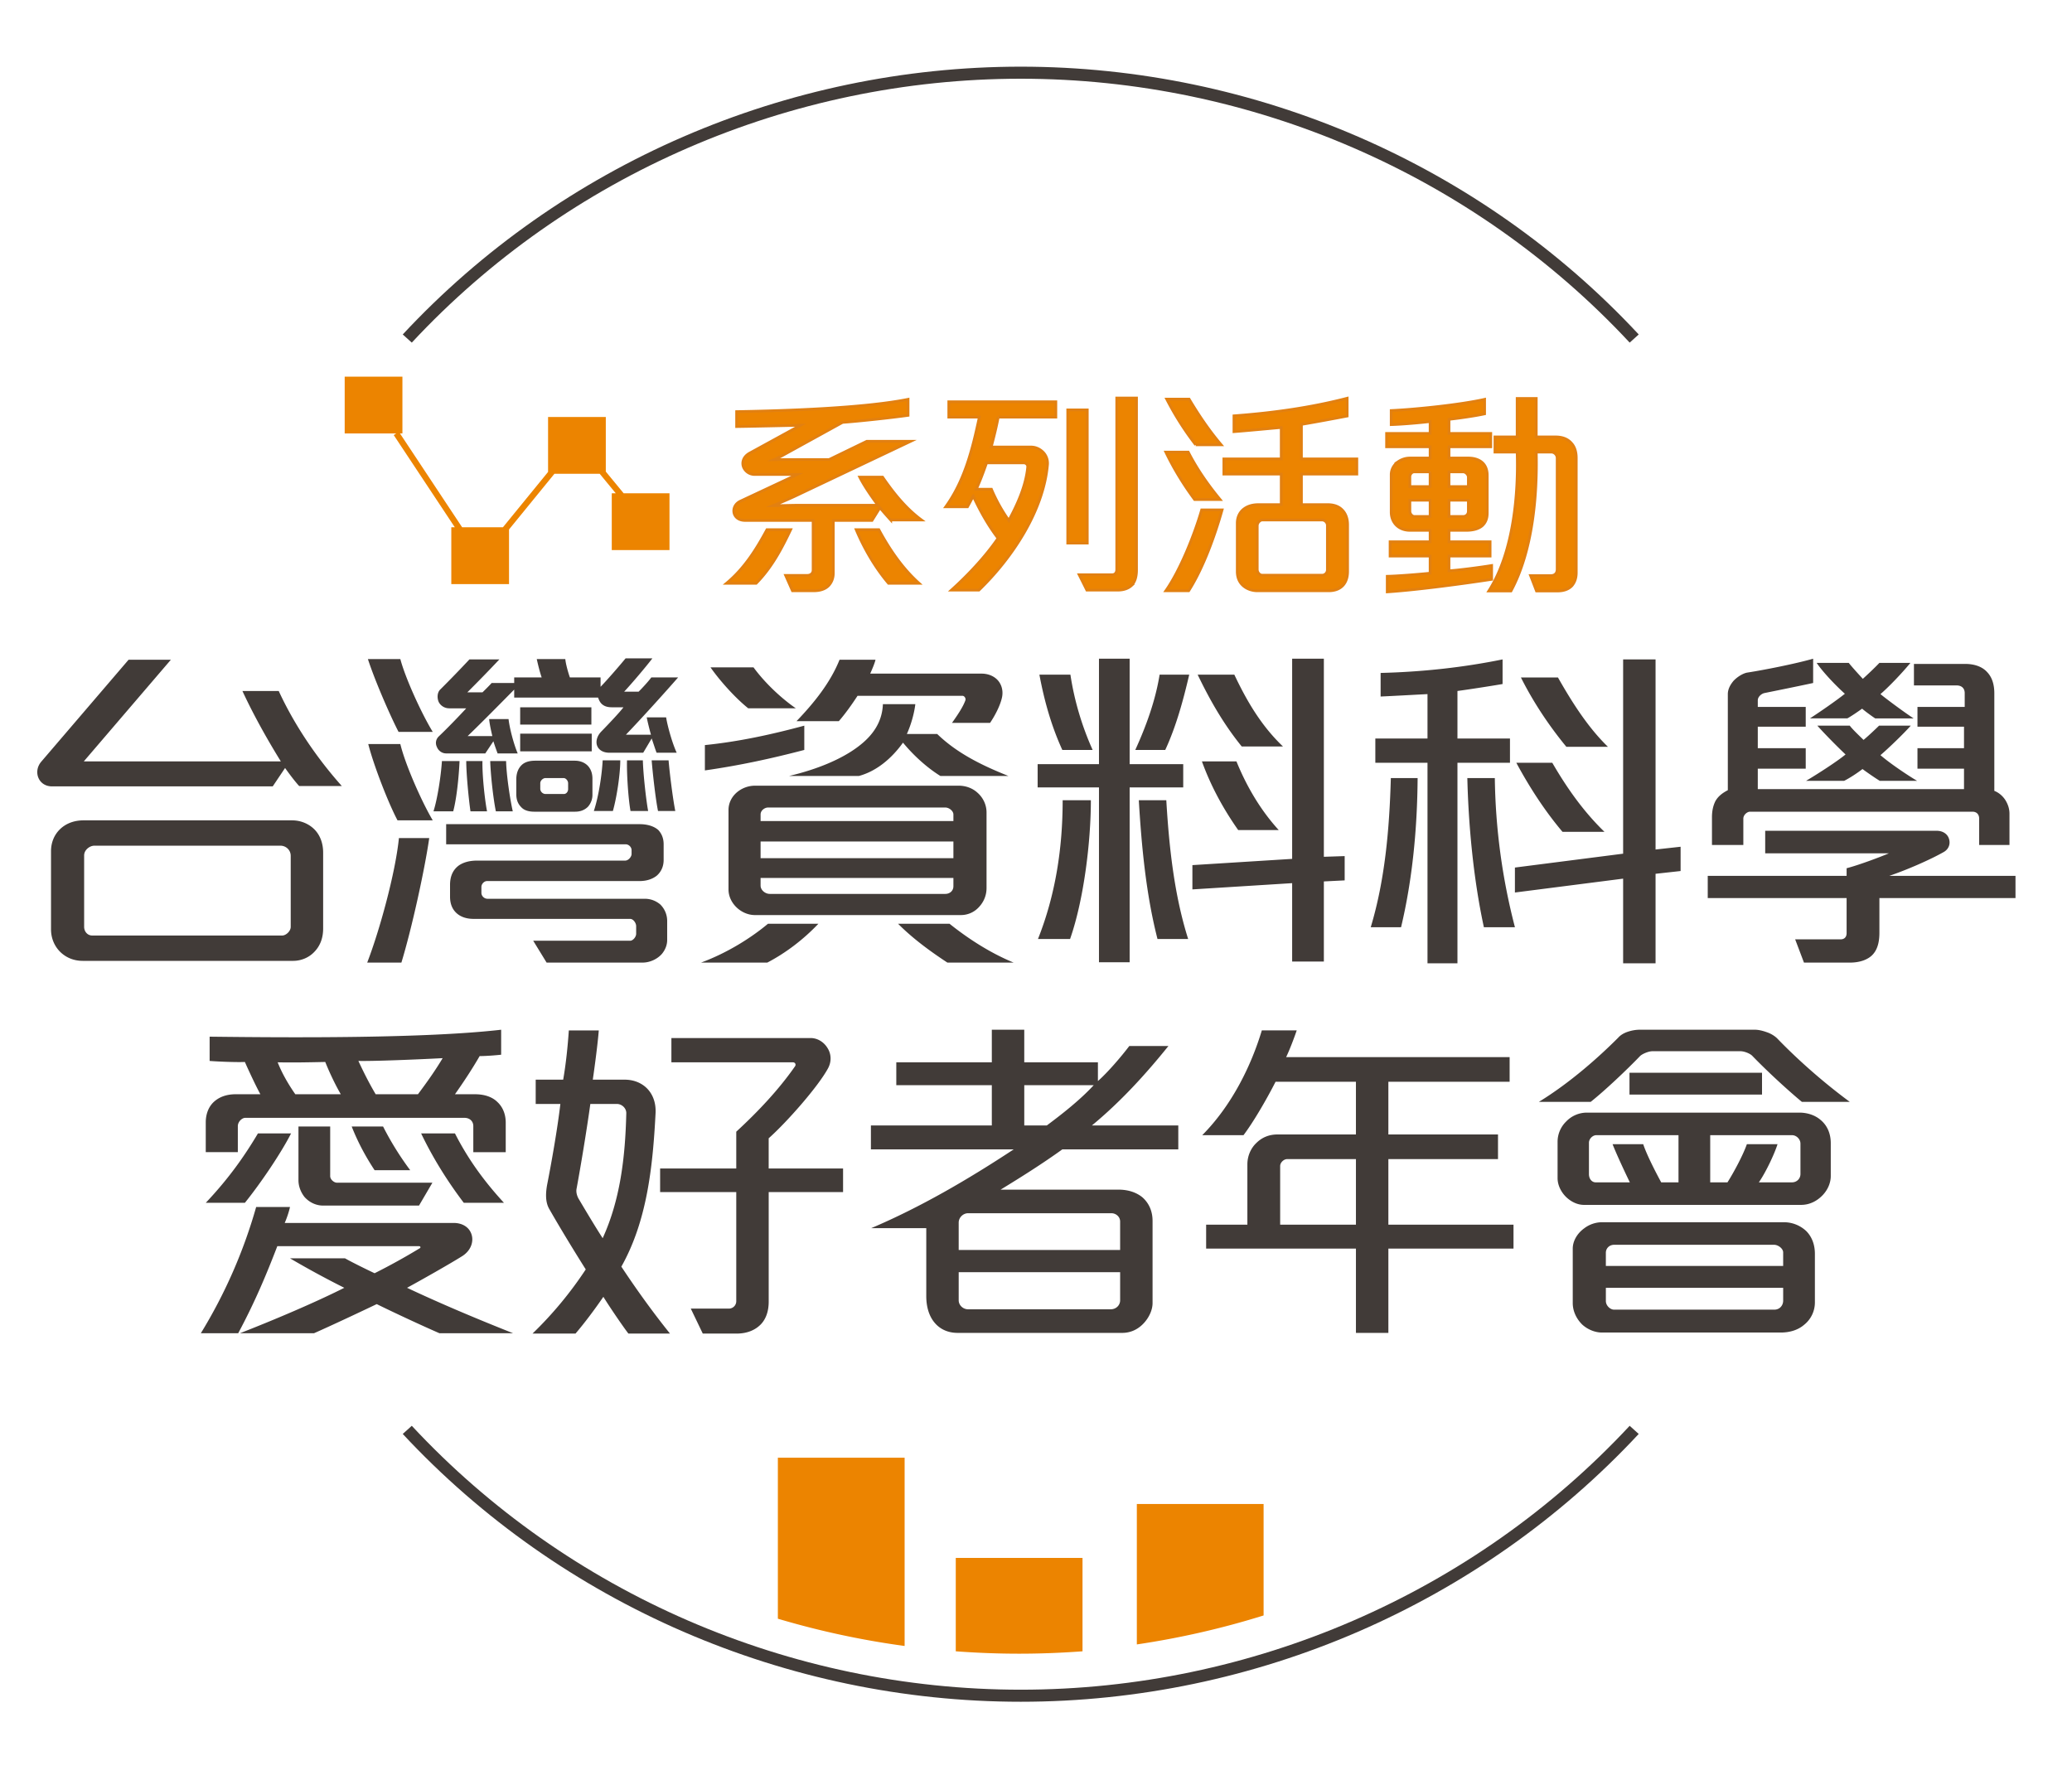 <svg xmlns="http://www.w3.org/2000/svg" width="384" height="330" viewBox="0 0 384 330"><g fill="#413B38"><path d="M55.445 145.694c-.784-.836-2.026-2.507-2.613-3.344l-2.287 3.409H9.649c-1.241 0-2.09-.643-2.483-1.48-.457-.963-.326-2.186.524-3.15l16.135-18.839h7.839l-16.136 18.839h36.519c-2.548-4.115-5.098-8.68-7.121-13.052h6.728c2.874 6.239 6.991 12.345 11.694 17.619l-7.903-.002zm2.874 30.671c-1.045 1.156-2.548 1.735-3.985 1.735h-39c-1.633 0-3.005-.579-4.051-1.544-1.176-1.095-1.828-2.636-1.828-4.308v-14.466c0-1.608.588-3.021 1.633-4.051 1.045-1.031 2.548-1.673 4.376-1.673h38.674c1.699 0 3.266.708 4.312 1.864.915 1.029 1.438 2.443 1.438 4.115v14.083c-.001 1.801-.589 3.215-1.569 4.245zm-4.443-17.746c0-1.093-.913-1.866-1.894-1.866H17.489c-.85 0-1.895.773-1.895 1.801v13.243c0 .839.588 1.607 1.504 1.607H52.31c.653 0 1.567-.769 1.567-1.607v-13.178h-.001zM74.39 178.424h-6.337c2.286-5.917 5.227-16.591 5.879-23.084h5.618c-.849 5.915-3.267 16.909-5.16 23.084zm-.524-42.76c-1.568-3.022-4.442-9.645-5.683-13.503h6.01c.915 3.471 3.855 9.966 6.01 13.503h-6.337zm-.195 16.395c-1.765-3.343-4.443-10.288-5.423-14.145h5.944c.915 3.792 3.92 10.608 6.01 14.145h-6.531zm10.322-1.671h-3.658c.718-2.25 1.371-6.366 1.567-9.324h3.267c-.132 2.894-.523 6.88-1.176 9.324zm32.011-14.21h4.638c-.262-.9-.653-2.507-.785-3.215h3.594c.26 1.671 1.175 4.887 1.96 6.559h-3.725c-.261-.644-.653-1.93-.914-2.638l-1.569 2.638h-6.271c-1.241 0-2.024-.58-2.286-1.351-.262-.773 0-1.8.849-2.637 1.307-1.349 3.332-3.473 4.05-4.435h-2.156c-.652 0-1.176-.127-1.568-.387-.522-.319-.783-.835-.979-1.414H95.295v-1.48c-1.961 1.994-6.403 6.494-8.625 8.616h4.573c-.196-.836-.522-2.25-.588-3.149h3.593c.195 1.736.979 4.693 1.698 6.364h-3.724a43.563 43.563 0 0 1-.784-2.251l-1.501 2.251h-7.251c-.784 0-1.438-.513-1.699-1.157-.326-.643-.262-1.414.327-1.994 1.567-1.478 3.79-3.792 5.095-5.206h-3.135c-.914 0-1.633-.517-1.959-1.159-.327-.707-.327-1.801.327-2.379a221.976 221.976 0 0 0 5.357-5.53h5.551a271.174 271.174 0 0 1-5.944 6.108h2.81c.457-.45 1.372-1.349 1.699-1.737h4.181v-1.029h5.095c-.327-.899-.719-2.507-.914-3.407h5.291c.065.837.523 2.508.85 3.407h5.683v1.737c1.306-1.35 3.529-3.922 4.638-5.271h4.965c-1.175 1.542-3.789 4.629-5.227 6.171h2.679c.718-.706 1.829-1.929 2.352-2.637h4.965c-2.419 2.767-6.534 7.333-9.669 10.612zm6.662 40.637c-.849.963-2.221 1.608-3.593 1.608h-17.77l-2.482-4.052h17.966c.522 0 1.111-.708 1.111-1.287v-1.415c0-.579-.523-1.349-1.111-1.349H87.781c-1.372 0-2.481-.388-3.266-1.157-.718-.708-1.11-1.674-1.11-2.959v-2.187c0-1.671.588-2.83 1.633-3.601.85-.58 1.96-.9 3.397-.9h27.438c.588 0 1.176-.706 1.176-1.222v-.707c0-.578-.522-1.093-1.112-1.093H82.686v-3.729h35.864c1.438 0 2.679.386 3.462 1.094.588.643.98 1.479.98 2.636v2.893c0 1.22-.458 2.187-1.241 2.894-.784.642-1.895 1.027-3.201 1.027H90.264c-.522 0-1.045.515-1.045 1.095v1.094c0 .579.523 1.092 1.11 1.092h29.137c1.241 0 2.155.451 2.874 1.03a4.288 4.288 0 0 1 1.307 3.085v3.536c0 .967-.393 1.865-.981 2.574zm-35.473-26.427c-.327-2.25-.784-6.945-.784-9.324h3.005c-.065 2.379.391 6.945.849 9.324h-3.07zm4.705 0c-.524-2.572-.982-7.01-1.046-9.324h2.941c.064 2.636.717 7.009 1.24 9.324h-3.135zm17.049-.836c-.588.578-1.371.9-2.352.9h-7.577c-1.045 0-1.895-.257-2.417-.836-.588-.579-.916-1.351-.916-2.378v-2.766c0-1.222.392-2.186 1.177-2.829.588-.451 1.371-.644 2.351-.644h7.316c1.045 0 1.96.387 2.547 1.093.458.578.72 1.285.72 2.25v2.958a3.3 3.3 0 0 1-.849 2.252zm-12.543-15.24v-3.214H109.6v3.214H96.404zm0 4.952v-3.278h13.261v3.278H96.404zm8.886 5.916c0-.45-.392-.964-.849-.964h-3.333c-.458 0-.98.449-.98.964v1.029c0 .514.457.965.98.965h3.397c.458 0 .784-.451.784-.901v-1.093zm8.296 5.142h-3.529c.915-2.765 1.503-6.814 1.634-9.387h3.266c.001 2.508-.652 6.881-1.371 9.387zm3.265 0c-.391-2.121-.718-6.75-.651-9.387h2.939c.064 2.509.588 7.266.98 9.387h-3.268zm5.097 0c-.458-2.25-.98-6.944-1.176-9.387h3.135c.196 2.379.783 7.073 1.242 9.387h-3.201zM142.199 178.424h-12.281c4.898-1.803 9.342-4.63 12.412-7.203h9.342c-2.744 2.891-6.011 5.4-9.473 7.203zm-11.564-35.623v-4.695c6.337-.641 12.478-1.994 18.423-3.6v4.5c-6.141 1.609-12.085 2.894-18.423 3.795zm8.037-11.509c-2.417-1.93-5.293-5.145-6.991-7.588h7.969c2.026 2.765 4.965 5.594 7.841 7.588h-8.819zm42.92 36.652c-.851 1.027-2.09 1.67-3.528 1.67h-38.15c-1.373 0-2.679-.641-3.593-1.608-.786-.835-1.308-1.927-1.308-3.149v-14.725c0-1.286.588-2.443 1.568-3.28a5.23 5.23 0 0 1 3.397-1.221h37.694c1.306 0 2.549.451 3.464 1.286 1.045.901 1.698 2.251 1.698 3.666v14.018a5.065 5.065 0 0 1-1.242 3.343zm-4.899-16.978c0-.643-.783-1.287-1.502-1.287h-32.86c-.588 0-1.372.518-1.372 1.287v1.223h35.735v-1.223zm0 5.015h-35.735v3.086h35.735v-3.086zm0 6.752h-35.735v1.415c0 .835.85 1.542 1.7 1.542h32.533c.848 0 1.502-.578 1.502-1.415v-1.542zm-2.418-18.905c-2.482-1.541-4.964-3.793-6.925-6.173-2.023 2.83-4.833 5.275-8.165 6.173H146.25c5.161-1.22 9.667-3.086 12.738-5.4 2.678-1.994 4.508-4.502 4.638-7.909h6.01c-.195 1.672-.783 3.793-1.568 5.529h5.619c3.592 3.473 8.036 5.723 13.195 7.779h-12.607zm9.212-9.836h-7.057c1.24-1.737 2.09-3.087 2.482-4.18.131-.386-.196-.836-.523-.836h-19.464c-1.047 1.608-2.288 3.345-3.464 4.695h-7.84c3.267-3.409 6.272-7.138 7.969-11.381h6.663c-.129.644-.718 1.993-.98 2.57h20.645c1.113 0 2.156.387 2.873 1.095.783.772 1.178 1.994.916 3.28-.326 1.541-1.306 3.407-2.22 4.757zm-7.905 44.432c-3.136-2.059-6.403-4.438-9.146-7.203h9.537c3.528 2.829 7.644 5.463 11.888 7.203h-12.279zM209.355 145.951v32.405h-5.684v-32.405h-11.367v-4.307h11.367v-19.548h5.684v19.548h9.93v4.307h-9.93zm-11.041 28.099h-5.948c3.267-8.229 4.575-16.911 4.575-25.72h5.227c0 7.717-1.305 18.453-3.854 25.72zm-1.436-35.044c-2.026-4.436-3.333-9.063-4.248-13.953h5.749c.721 4.822 2.156 9.581 4.117 13.953h-5.618zm19.075 0h-5.555c1.963-4.306 3.725-9.063 4.51-13.953h5.488c-1.111 4.759-2.417 9.581-4.443 13.953zm-1.437 35.044c-2.09-8.166-2.939-16.911-3.463-25.72h5.096c.523 8.874 1.504 17.683 4.051 25.72h-5.684zm30.832-10.674v14.852h-5.877v-14.531l-18.486 1.158v-4.501l18.486-1.157v-37.102h5.877v36.715l3.857-.128v4.501l-3.857.193zm-15.219-25.012c-3.396-4.179-5.943-8.679-8.166-13.309h6.795c2.221 4.693 4.898 9.388 9.014 13.309h-7.643zm-.652 15.497c-2.809-3.988-5.1-8.232-6.729-12.734h6.4c1.83 4.502 4.379 8.938 7.84 12.734h-7.511zM259.656 171.864h-5.619c2.613-8.681 3.463-18.068 3.725-27.648h4.963c-.063 9.45-.981 18.903-3.069 27.648zm10.451-30.48v37.167h-5.551v-37.167h-9.668v-4.5h9.668v-8.228c-2.48.127-5.881.321-8.688.448v-4.371c7.773-.193 15.35-1.028 22.602-2.508v4.563c-2.285.389-6.402 1.031-8.363 1.288v8.808h9.734v4.5h-9.734zm4.899 30.48c-2.023-9.323-2.873-19.482-3.068-27.648h5.096a115.445 115.445 0 0 0 3.725 27.648h-5.753zm31.816-9.902v16.588h-6.01v-15.689l-20.055 2.571v-4.627l20.055-2.571v-36.007h6.01v35.235l4.641-.513v4.5l-4.641.513zm-17.246-7.779c-3.266-3.861-6.141-8.295-8.559-12.799h6.664c2.613 4.502 5.684 8.938 9.67 12.799h-7.775zm.719-15.755c-3.332-4.051-6.205-8.423-8.428-12.86h6.863c2.414 4.243 5.418 9.131 9.273 12.86h-7.708zM348.307 166.462v6.432c0 1.8-.395 3.278-1.439 4.243-.848.771-2.221 1.287-4.051 1.287h-8.49l-1.633-4.312h8.426c.652 0 1.109-.383 1.109-1.156v-6.494h-25.736v-4.115h25.736v-1.415c2.225-.578 6.012-1.994 7.842-2.766h-22.93v-4.179h31.748c1.24 0 2.025.641 2.287 1.415.326.9.064 1.929-.916 2.507-2.48 1.413-6.727 3.277-10.121 4.436h23.389v4.116l-25.221.001zm18.488-9.837v-4.887c0-.772-.455-1.286-1.244-1.286H324.33c-.523 0-1.24.577-1.24 1.286v4.887h-5.814v-5.144c0-1.287.262-2.252.654-3.022.521-.899 1.305-1.479 2.285-1.993v-17.811c0-.899.455-1.736 1.045-2.444.783-.834 1.828-1.413 2.547-1.542 3.334-.516 9.084-1.672 12.219-2.573v4.5c-2.354.514-6.795 1.415-9.018 1.864-.588.128-1.24.708-1.24 1.351v1.222h8.885v3.666h-8.885v3.985h8.885v3.794h-8.885v3.794h38.219v-3.794h-8.625v-3.794h8.625V134.7h-8.625v-3.666h8.754v-2.573c0-.835-.523-1.414-1.504-1.414h-7.904v-3.986h9.475c1.762 0 3.201.514 4.115 1.542.848.9 1.307 2.186 1.307 3.921v18.068c.848.322 1.566.967 2.025 1.673.523.835.783 1.672.783 2.571v5.787l-5.618.002zm-18.422-11.895c-.854-.514-2.42-1.607-3.203-2.185-.979.771-2.48 1.734-3.396 2.185h-7.057c1.961-1.158 5.684-3.537 7.316-4.886-1.436-1.35-3.854-3.794-5.225-5.337h6.01c.521.708 1.895 1.994 2.549 2.637.717-.579 2.088-1.865 2.873-2.637h5.879c-1.371 1.543-4.182 4.244-5.617 5.465 1.699 1.48 5.031 3.73 6.795 4.759h-6.924zm-.853-11.575c-.586-.385-1.826-1.286-2.418-1.799-.715.513-2.021 1.415-2.74 1.799h-6.924c1.697-1.094 4.963-3.344 6.469-4.565-1.311-1.158-3.924-3.793-5.23-5.723h5.945c.719.903 2.025 2.315 2.613 2.959.785-.708 2.158-1.994 3.072-2.959h5.748c-1.635 1.993-4.117 4.566-5.555 5.789 1.502 1.222 4.574 3.473 6.143 4.501h-7.123v-.002zM81.445 247.125c-3.396-1.479-8.492-3.858-11.628-5.401-2.678 1.285-8.558 4.049-11.627 5.401H44.47c6.403-2.509 13.85-5.659 19.337-8.424a169.848 169.848 0 0 1-10.061-5.465h10.192c1.24.708 4.115 2.122 5.487 2.765a119.23 119.23 0 0 0 8.362-4.628c.195-.067.195-.387-.132-.387H51.394c-2.025 5.271-4.181 10.416-7.25 16.139h-6.925a93.572 93.572 0 0 0 10.256-23.405h6.272c-.196.901-.588 2.058-.979 2.958H84.06c1.632 0 2.745.771 3.201 1.798.652 1.415.129 3.28-1.633 4.374-2.352 1.479-7.709 4.499-10.19 5.851 5.878 2.766 12.216 5.467 19.663 8.425H81.445v-.001zm6.272-33.565v-4.823c0-.964-.718-1.54-1.634-1.54H45.449c-.587 0-1.372.708-1.372 1.54v4.823h-5.944v-5.531c0-1.414.457-2.828 1.501-3.791.917-.837 2.221-1.414 4.052-1.414h4.572c-.85-1.541-2.221-4.5-2.875-5.981-1.568.067-4.899-.063-6.532-.192v-4.498c15.809.192 40.046.32 54.027-1.287v4.629c-1.111.129-2.939.257-3.985.257-1.372 2.379-2.941 4.759-4.574 7.073h3.724c1.765 0 3.201.515 4.116 1.415 1.045.963 1.568 2.317 1.568 3.857v5.466h-6.011v-.003zm-42.333 9.389h-7.25c4.312-4.567 7.187-8.684 9.668-12.86h6.14c-1.829 3.599-5.553 9.128-8.558 12.86zm14.895-26.107c-2.875.063-6.075.128-8.819.063.784 1.994 1.96 4.052 3.267 5.916h8.427c-1.112-1.928-2.156-4.178-2.875-5.979zm17.376 26.619H59.887c-1.307 0-2.548-.576-3.462-1.605-.653-.838-1.111-1.93-1.111-3.088v-9.965h5.879v9.194c0 .642.719 1.22 1.241 1.22h17.704l-2.483 4.244zm-8.23-6.557c-1.699-2.572-3.135-5.272-4.246-8.102h5.815a55.515 55.515 0 0 0 5.031 8.102h-6.6zm-3.006-20.255c.981 2.122 2.025 4.181 3.202 6.174h7.839c1.633-2.188 3.202-4.373 4.574-6.688-4.834.257-12.87.579-15.615.514zm19.534 26.3c-3.07-4.053-5.75-8.361-7.905-12.86h6.271c2.352 4.628 5.292 8.744 9.081 12.86h-7.447zM116.46 247.187c-1.176-1.543-3.528-5.014-4.639-6.814-1.633 2.38-3.463 4.822-5.161 6.814h-7.969a70.453 70.453 0 0 0 9.865-11.894c-2.353-3.73-4.966-8.038-6.794-11.254-.719-1.284-.653-2.957-.327-4.629.784-3.984 1.895-10.286 2.417-14.789H99.28v-4.5h5.095c.523-3.021.849-6.235 1.044-9.129h5.553c-.195 2.443-.718 6.43-1.11 9.129h5.879c1.503 0 2.744.452 3.723 1.221 1.438 1.157 2.155 2.958 2.026 5.08-.523 10.096-1.633 19.999-6.337 28.357 2.809 4.242 5.813 8.421 9.015 12.407h-7.708zm-2.155-42.566h-4.899c-.653 4.76-1.829 11.833-2.547 15.691-.13.643.064 1.286.326 1.799 1.371 2.317 3.136 5.273 4.507 7.395 3.266-7.137 4.182-15.045 4.376-23.084.065-.965-.784-1.801-1.763-1.801zm28.157 16.334v20.317c0 1.799-.523 3.214-1.438 4.18-1.111 1.156-2.679 1.734-4.508 1.734h-6.272l-2.221-4.628h7.055a1.37 1.37 0 0 0 1.372-1.352v-20.252h-14.112v-4.371h14.112v-6.818c4.116-3.792 7.968-7.905 10.909-12.149.196-.32 0-.707-.393-.707h-22.538v-4.503h25.806c1.306 0 2.482.772 3.135 1.864.653 1.03.784 2.379.131 3.666-1.764 3.346-7.644 10.03-11.042 13.052v5.596h13.786v4.371h-13.782zM196.878 213.045c-3.66 2.637-7.643 5.146-11.433 7.459h21.821c1.828 0 3.33.514 4.441 1.414 1.176 1.031 1.895 2.511 1.895 4.374v15.238c0 1.222-.588 2.573-1.566 3.664-.982 1.093-2.352 1.863-4.053 1.863h-30.506c-1.831 0-3.268-.706-4.247-1.863-1.044-1.221-1.566-2.958-1.566-4.951v-12.602H161.47c9.08-3.858 17.9-9.001 26.392-14.595h-26.458v-4.438h22.408v-7.46h-17.703v-4.24h17.703v-6.047h6.012v6.047h13.65v3.472c1.764-1.545 4.309-4.501 5.814-6.495h7.252c-4.244 5.273-8.883 10.352-14.178 14.724h16.008v4.438h-21.493v-.002zm10.714 13.376c0-.903-.781-1.545-1.633-1.545h-26.524c-.979 0-1.762.836-1.762 1.735v5.082h29.919v-5.272zm0 9.387h-29.919v5.208c0 .899.783 1.671 1.762 1.671h26.394c1.043 0 1.764-.771 1.764-1.671v-5.208zm-17.766-34.659v7.46h4.177c2.68-1.995 6.142-4.694 8.69-7.46h-12.867zM257.305 231.435v15.623h-6.012v-15.623h-27.762v-4.437h7.643V215.81c0-1.544.654-3.021 1.699-3.985.98-.967 2.289-1.545 3.855-1.545h14.564v-9.773H236.4c-1.699 3.344-4.182 7.588-5.945 9.903h-7.645c5.619-5.661 9.148-13.116 11.041-19.419h6.467c-.457 1.351-1.307 3.601-1.961 4.95h41.42v4.565h-22.473v9.773h20.318v4.565h-20.318v12.153h23.191v4.436l-23.19.002zm-6.012-16.59h-12.738c-.65 0-1.305.645-1.305 1.288v10.865h14.043v-12.153zM333.934 204.236c-2.939-2.445-6.662-5.915-9.209-8.553-.461-.449-1.504-.834-2.156-.834h-16.334c-.719 0-1.959.514-2.35.964-2.354 2.443-6.338 6.236-9.082 8.423h-9.605c5.881-3.601 11.238-8.423 14.699-11.894.457-.517 1.111-.901 1.961-1.159a7.151 7.151 0 0 1 2.09-.321h21.232c.719 0 1.502.194 2.221.451.785.256 1.502.706 1.959 1.158 3.529 3.663 8.232 7.909 13.457 11.766l-8.883-.001zm3.855 17.297c-.98 1.028-2.35 1.799-3.986 1.799h-40.242c-1.24 0-2.35-.579-3.201-1.35-1.045-.965-1.697-2.314-1.697-3.601v-6.75c0-1.414.586-2.766 1.568-3.729a5.316 5.316 0 0 1 3.854-1.672h39.391c1.439 0 2.877.449 3.92 1.347 1.178.967 1.896 2.443 1.896 4.31v6.107c-.001 1.223-.524 2.51-1.503 3.539zm-3.463 24.047c-1.045.899-2.547 1.414-4.311 1.414h-33.121c-1.307 0-2.678-.576-3.66-1.477-1.043-1.028-1.76-2.444-1.76-3.987v-10.096c0-1.414.848-2.83 2.088-3.729a5.486 5.486 0 0 1 3.332-1.158h33.707c1.635 0 3.072.641 4.117 1.608 1.045 1.028 1.633 2.506 1.633 4.244v9a5.291 5.291 0 0 1-2.025 4.181zm-23.254-35.171H295.85c-.656 0-1.373.641-1.373 1.416v5.786c0 .966.588 1.543 1.238 1.543h6.34c-.783-1.608-2.418-5.078-3.201-7.074h5.68c.654 1.996 2.42 5.402 3.334 7.074h3.205v-8.745h-.001zm19.399 21.732c0-.706-.914-1.414-1.699-1.414h-29.594c-.979 0-1.568.708-1.568 1.48v2.443h32.861v-2.509zm0 6.559h-32.859v2.445c0 .898.848 1.606 1.504 1.606h29.723c.982 0 1.633-.772 1.633-1.673V238.7zm-28.481-35.813v-4.051h24.562v4.051H301.99zm31.682 9.066c0-.772-.719-1.544-1.568-1.544H316.95v8.745h3.201c1.176-1.865 2.873-5.018 3.594-7.074h5.682c-.521 1.674-2.09 5.082-3.461 7.074h6.141c.914 0 1.568-.705 1.568-1.543v-5.658h-.003z"/></g><path fill="#413B38" d="M189.171 315.429c-43.429 0-85.174-18.094-114.531-49.639l1.675-1.51c28.927 31.087 70.061 48.915 112.856 48.915 42.792 0 83.924-17.828 112.852-48.915l1.676 1.51c-29.357 31.546-71.099 49.639-114.528 49.639zM302.025 63.505c-28.928-31.085-70.062-48.913-112.854-48.913-42.795 0-83.929 17.829-112.855 48.913l-1.675-1.511c29.357-31.546 71.102-49.637 114.533-49.637 43.428 0 85.172 18.091 114.528 49.637l-1.677 1.511z"/><g fill="#EC8400"><path d="M144.16 270.187v29.849a155.892 155.892 0 0 0 23.492 5.054v-34.902H144.16v-.001zM177.13 288.771v17.307c3.878.286 7.794.442 11.747.442 3.948 0 7.866-.156 11.744-.442v-17.307H177.13zM210.688 278.773v26.03a154.708 154.708 0 0 0 23.492-5.37v-20.66h-23.492z"/></g><path fill="#EC8400" d="M115.58 91.432l-3.308-4.017V77.287h-10.699v10.189l-8.364 10.255h-7.565L74.122 80.34h.458V69.811H63.881V80.34h9.564l-.475.306 11.319 17.085h-.65v10.532h10.699V98.137l8.413-10.32h8.391l2.977 3.615h-.742v10.53h10.7v-10.53z"/><g fill="#EC8400" stroke="#E28011" stroke-width=".5" stroke-miterlimit="10"><path d="M140.138 108.119h-5.5c3.382-2.811 5.582-6.398 7.497-9.941h4.399c-1.671 3.504-3.504 7.007-6.396 9.941zm24.934-11.734a77.962 77.962 0 0 1-1.996-2.282l-1.467 2.363h-7.17v9.736c0 .978-.326 1.752-.855 2.323-.611.65-1.588.978-2.729.978h-3.993l-1.264-2.853h4.034c.53 0 1.06-.326 1.06-.977v-9.207h-12.589c-1.222 0-1.915-.653-2.078-1.427-.163-.814.244-1.711 1.222-2.16l10.512-4.93h-7.905a2.235 2.235 0 0 1-2.037-1.304c-.366-.856-.121-1.955 1.101-2.648l9.452-5.175c-3.38.082-8.882.204-11.856.245v-2.771c9.412-.163 23.631-.652 31.778-2.281v2.974c-3.177.448-9.248 1.1-12.141 1.304l-10.797 5.948c-.49.286-1.467.774-1.956.978.571 0 1.304-.042 1.751-.042h8.516l6.967-3.382h8.148l-21.471 10.186c-1.141.53-3.015 1.345-4.074 1.752 1.14 0 3.422-.082 4.604-.082h14.872c-1.181-1.589-2.607-3.667-3.381-5.215h4.237c1.996 2.892 4.236 5.745 7.212 7.945h-5.705v.004zm-.406 11.734c-2.566-3.016-4.604-6.641-5.99-9.941h4.197c1.915 3.545 4.317 7.13 7.456 9.941h-5.663zM185.003 77.317c-.368 1.915-.815 3.708-1.304 5.542h7.415c.896 0 1.754.448 2.324 1.1a2.93 2.93 0 0 1 .692 2.2c-.772 8.638-6.643 17.356-12.712 23.223h-5.093c3.016-2.729 6.274-6.152 8.638-9.615-1.875-2.444-3.341-5.133-4.604-7.822a47.025 47.025 0 0 1-1.059 1.997h-4.033c3.545-4.93 4.97-10.716 6.233-16.624h-5.664v-2.851h19.843v2.851h-10.676v-.001zm4.685 8.475h-6.844c-.571 1.63-1.183 3.3-1.915 4.889h2.811a31.13 31.13 0 0 0 3.219 5.786c1.63-3.016 3.177-6.438 3.504-9.901.04-.366-.245-.774-.775-.774zm8.192 14.87V75.973h3.626v24.689h-3.626zm11.814 7.865c-.57.53-1.425.856-2.566.856h-5.704l-1.426-2.853h6.111c.53 0 .855-.366.855-.977v-31.78h3.667v31.902c.001 1.222-.284 2.199-.937 2.852zM221.395 92.596c-2.076-2.811-3.87-5.745-5.337-8.8h4.156c1.589 3.096 3.585 5.989 5.908 8.8h-4.727zm-1.099 16.908h-4.236c2.689-3.83 5.337-10.471 6.641-14.993h3.79c-1.306 4.645-3.467 10.716-6.195 14.993zm1.304-27.053a55.086 55.086 0 0 1-5.379-8.474h4.156c1.752 2.934 3.666 5.785 5.947 8.474H221.6zm19.595 5.42v5.663h4.85c1.223 0 2.118.366 2.73 1.02.649.65.977 1.629.977 2.688v8.679c0 1.059-.286 1.915-.815 2.526-.612.693-1.508 1.059-2.689 1.059h-13.241c-.854 0-1.913-.286-2.689-1.019-.609-.571-1.018-1.385-1.018-2.566v-8.963c0-1.182.529-2.16 1.386-2.729.652-.448 1.507-.693 2.526-.693h4.236v-5.663h-10.633v-2.811h10.633v-5.827c-2.323.204-6.56.611-8.761.774v-2.934c7.172-.529 14.22-1.507 20.984-3.259v3.3c-1.916.367-6.03 1.141-8.476 1.547v6.397h10.267v2.812h-10.267v-.001zm4.81 9.533c0-.53-.448-1.019-.979-1.019h-11.083c-.447 0-.938.529-.938 1.059v8.108c0 .571.449 1.059.897 1.059h11.163c.488 0 .937-.449.937-.979v-8.229h.003zM257.093 109.708v-2.893c2.038-.042 5.95-.366 7.946-.571v-3.177h-7.416v-2.648h7.416v-2.118h-3.749c-.979 0-1.832-.326-2.444-.896-.61-.571-1.019-1.426-1.019-2.485v-6.927c0-1.059.571-1.915 1.345-2.445a3.827 3.827 0 0 1 2.118-.651h3.749v-2.078h-8.068v-2.486h8.068v-2.2c-1.996.245-5.459.53-7.212.571v-2.608c4.439-.203 12.793-1.059 17.314-2.078v2.689c-1.63.366-4.725.815-6.599 1.018v2.607h7.741v2.486h-7.741v2.078h3.546c1.101 0 1.913.285 2.484.733.732.571 1.059 1.467 1.059 2.485v6.966c0 1.06-.326 1.834-.979 2.404-.651.53-1.63.816-2.892.816h-3.219v2.118h7.619v2.648h-7.619v2.73c1.955-.123 5.908-.653 7.904-.978v2.566c-4.766.735-13.729 1.958-19.352 2.324zm7.946-22.246h-2.934c-.449 0-.817.449-.817.896v1.833h3.749v-2.729h.002zm0 5.256h-3.749v2.037c0 .53.447.978.856.978h2.893v-3.015zm7.089-4.278c0-.448-.488-.978-.979-.978h-2.608v2.729h3.587V88.44zm0 4.278h-3.587v3.015h2.608c.569 0 .979-.408.979-.978v-2.037zm19.188 15.849c-.651.692-1.589.977-2.689.977h-3.87l-1.101-2.851h3.748c.732 0 1.182-.408 1.182-1.183V84.896c0-.571-.488-1.101-1.101-1.101h-2.77c.202 8.107-.693 18.375-4.686 25.749h-4.114c4.725-7.374 5.498-18.497 5.254-25.749h-4.114v-2.811h4.114v-7.131h3.546v7.131h3.585c1.223 0 2.24.366 2.933 1.181.571.611.896 1.548.896 2.73v21.227c.003 1.102-.322 1.875-.813 2.445z"/></g></svg>